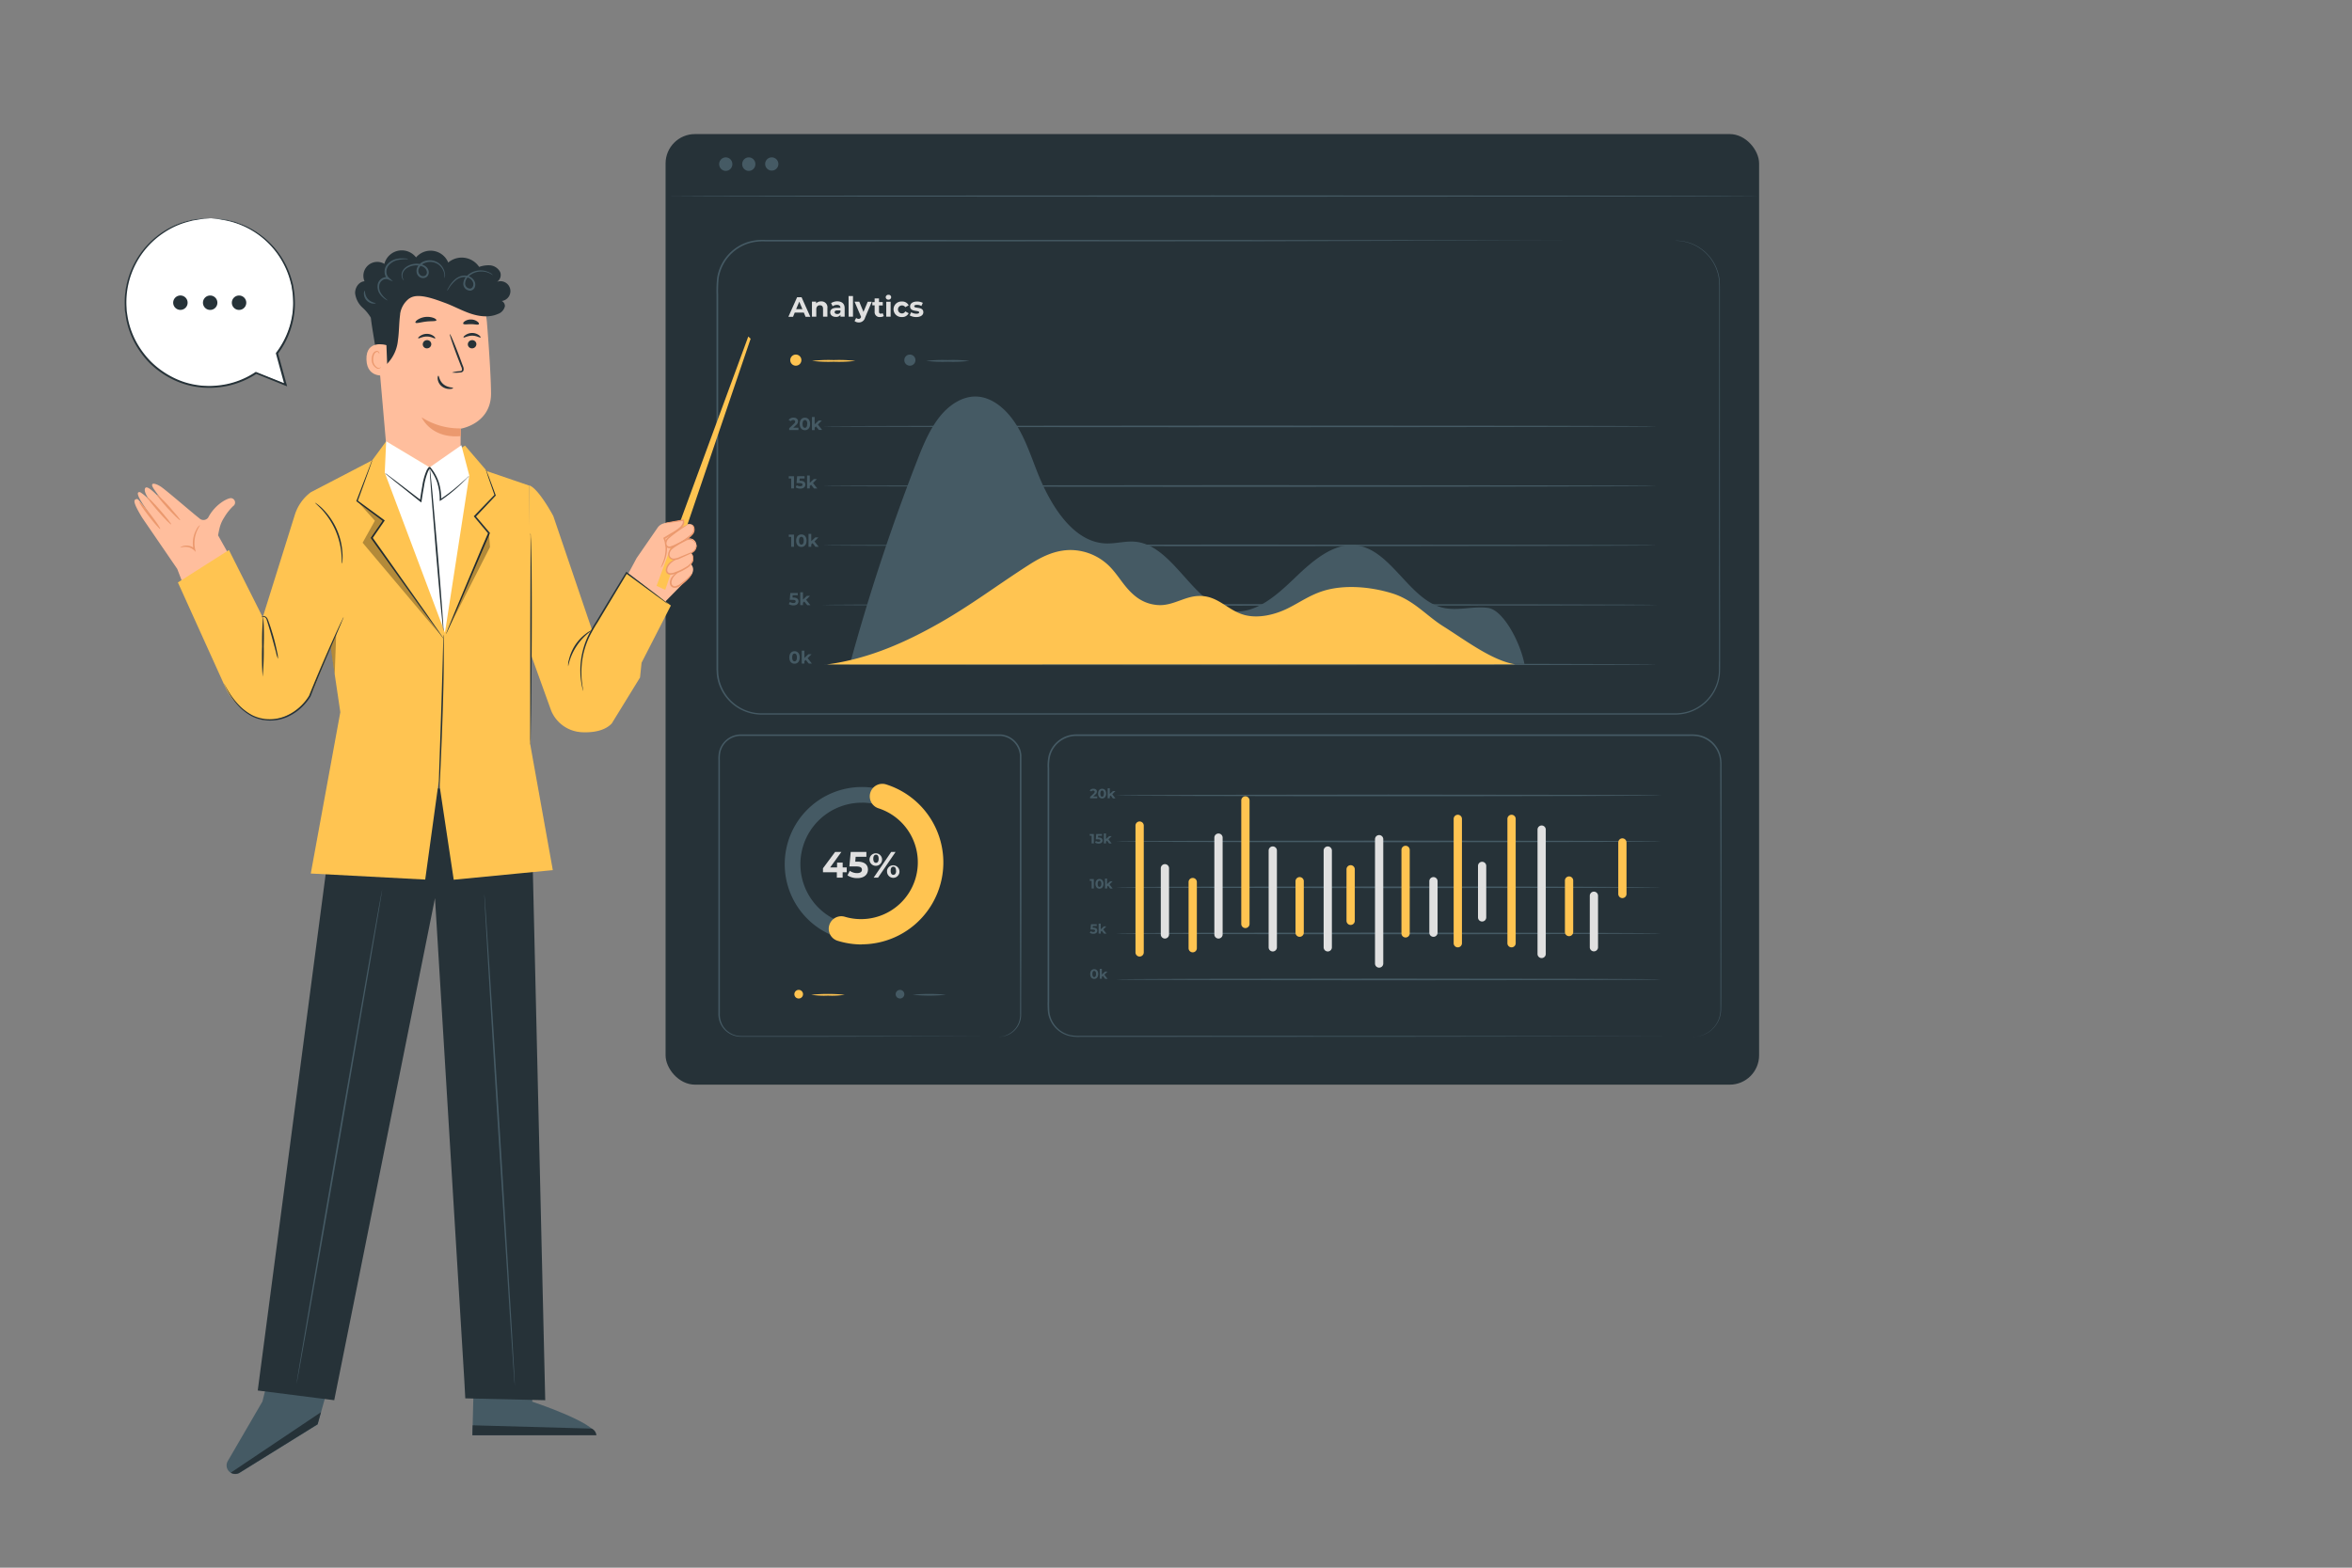 <svg xmlns="http://www.w3.org/2000/svg" viewBox="0 0 750 500"><rect x="0" y="0" width="750" height="500" fill="#808080" stroke="none"/><g id="freepik--chart-1--inject-41"><rect x="212.24" y="42.76" width="348.7" height="303.18" rx="9.37" style="fill:#263238"></rect><path d="M560.94,62.54c0,.11-78.06.21-174.34.21s-174.36-.1-174.36-.21,78.05-.21,174.36-.21S560.94,62.42,560.94,62.54Z" style="fill:#455a64"></path><ellipse cx="231.43" cy="52.35" rx="2.11" ry="2.16" style="fill:#455a64"></ellipse><ellipse cx="238.77" cy="52.35" rx="2.11" ry="2.16" style="fill:#455a64"></ellipse><path d="M248.21,52.35a2.11,2.11,0,1,1-2.11-2.16A2.13,2.13,0,0,1,248.21,52.35Z" style="fill:#455a64"></path><path d="M474.51,193.89c-4.8-.65-9.72,1.06-14.45-.07-10.53-2.53-16.24-17.88-26.87-19.78-7.52-1.34-14.42,4.62-20.29,10.27S400.24,196,392.69,194.9c-12.13-1.8-18.37-20.84-30.55-22.11-3.2-.33-6.4.67-9.6.53-10.27-.43-17.46-11.86-21.76-22.74-2.1-5.34-3.94-10.89-7-15.57s-7.58-8.47-12.62-8.54c-4.36-.07-8.49,2.68-11.47,6.39s-5,8.34-6.82,12.95A652.69,652.69,0,0,0,271,211.92l215.11-.16C484.73,204.71,479.31,194.53,474.51,193.89Z" style="fill:#455a64"></path><path d="M256.07,317.09a1.38,1.38,0,1,1-1.38-1.38A1.38,1.38,0,0,1,256.07,317.09Z" style="fill:#FFC451"></path><path d="M269.35,317.27a26.41,26.41,0,0,1-5.33.27,26.35,26.35,0,0,1-5.32-.27,54.66,54.66,0,0,1,10.65,0Z" style="fill:#FFC451"></path><path d="M288.37,317.09a1.38,1.38,0,1,1-1.38-1.38A1.38,1.38,0,0,1,288.37,317.09Z" style="fill:#455a64"></path><path d="M301.66,317.27a52.74,52.74,0,0,1-10.66,0,54.76,54.76,0,0,1,10.66,0Z" style="fill:#455a64"></path><circle cx="253.77" cy="114.86" r="1.78" style="fill:#FFC451"></circle><path d="M272.75,115.1a44.93,44.93,0,0,1-6.89.26,45,45,0,0,1-6.9-.26,46.6,46.6,0,0,1,6.9-.26A46.51,46.51,0,0,1,272.75,115.1Z" style="fill:#FFC451"></path><circle cx="290.14" cy="114.86" r="1.78" style="fill:#455a64"></circle><path d="M309.12,115.1a44.83,44.83,0,0,1-6.89.26,45,45,0,0,1-6.9-.26,46.6,46.6,0,0,1,6.9-.26A46.4,46.4,0,0,1,309.12,115.1Z" style="fill:#455a64"></path><path d="M256.32,99.7h-2.89l-.55,1.34H251.4l2.78-6.24h1.42l2.79,6.24h-1.51Zm-.45-1.1-1-2.38-1,2.38Z" style="fill:#e0e0e0"></path><path d="M263.84,98.29V101h-1.39V98.51c0-.78-.35-1.14-1-1.14s-1.15.41-1.15,1.3V101h-1.39v-4.8h1.33v.56a2.1,2.1,0,0,1,1.59-.63A1.88,1.88,0,0,1,263.84,98.29Z" style="fill:#e0e0e0"></path><path d="M269.34,98.3V101H268v-.6a1.57,1.57,0,0,1-1.46.67c-1.13,0-1.8-.63-1.8-1.45s.6-1.44,2.06-1.44H268c0-.6-.36-.94-1.11-.94a2.36,2.36,0,0,0-1.38.44l-.5-1a3.73,3.73,0,0,1,2.07-.58C268.49,96.17,269.34,96.85,269.34,98.3ZM268,99.52V99h-1c-.65,0-.85.24-.85.56s.29.58.78.58A1,1,0,0,0,268,99.52Z" style="fill:#e0e0e0"></path><path d="M270.59,94.42H272V101h-1.39Z" style="fill:#e0e0e0"></path><path d="M278,96.24l-2.16,5.09a2,2,0,0,1-2,1.51,2.11,2.11,0,0,1-1.34-.44l.51-1a1.21,1.21,0,0,0,.79.3c.38,0,.59-.17.78-.59l0-.05-2.08-4.83H274l1.34,3.25,1.36-3.25Z" style="fill:#e0e0e0"></path><path d="M281.83,100.8a2,2,0,0,1-1.14.31,1.58,1.58,0,0,1-1.79-1.72v-2h-.74V96.35h.74V95.18h1.39v1.17h1.2v1.07h-1.2v2a.56.56,0,0,0,.6.63.91.91,0,0,0,.56-.18Z" style="fill:#e0e0e0"></path><path d="M282.44,94.8a.8.8,0,0,1,.86-.78.78.78,0,0,1,.87.75.8.8,0,0,1-.87.8A.79.79,0,0,1,282.44,94.8Zm.17,1.44H284V101h-1.39Z" style="fill:#e0e0e0"></path><path d="M284.93,98.64a2.49,2.49,0,0,1,2.68-2.47,2.2,2.2,0,0,1,2.14,1.22l-1.07.58a1.28,1.28,0,1,0-1.08,2,1.2,1.2,0,0,0,1.08-.66l1.07.59a2.22,2.22,0,0,1-2.14,1.21A2.49,2.49,0,0,1,284.93,98.64Z" style="fill:#e0e0e0"></path><path d="M290.09,100.59l.46-1a3.26,3.26,0,0,0,1.67.47c.64,0,.88-.17.88-.44,0-.78-2.89,0-2.89-1.9,0-.91.82-1.55,2.21-1.55a3.92,3.92,0,0,1,1.85.42l-.46,1a2.77,2.77,0,0,0-1.39-.36c-.62,0-.89.2-.89.45,0,.82,2.9,0,2.9,1.91,0,.89-.83,1.53-2.26,1.53A4.08,4.08,0,0,1,290.09,100.59Z" style="fill:#e0e0e0"></path><path d="M254.6,136.42v.74h-2.94v-.58l1.5-1.42c.35-.33.41-.53.41-.72s-.21-.48-.63-.48a1,1,0,0,0-.8.39l-.66-.42a1.82,1.82,0,0,1,1.55-.73c.86,0,1.44.45,1.44,1.15a1.53,1.53,0,0,1-.65,1.23l-.89.84Z" style="fill:#455a64"></path><path d="M255,135.21c0-1.28.71-2,1.67-2s1.66.73,1.66,2-.7,2-1.66,2S255,136.5,255,135.21Zm2.43,0c0-.88-.31-1.25-.76-1.25s-.76.37-.76,1.25.31,1.25.76,1.25S257.39,136.1,257.39,135.21Z" style="fill:#455a64"></path><path d="M260.2,136l-.42.41v.76h-.87V133h.87v2.33l1.27-1.2h1l-1.24,1.27,1.35,1.72h-1.05Z" style="fill:#455a64"></path><path d="M253.19,151.89v3.89h-.9v-3.17h-.77v-.72Z" style="fill:#455a64"></path><path d="M256.81,154.56c0,.68-.51,1.28-1.62,1.28a2.73,2.73,0,0,1-1.48-.41l.36-.69a1.87,1.87,0,0,0,1.1.35c.45,0,.73-.19.73-.51s-.2-.5-.91-.5h-1l.2-2.19h2.37v.72H255l-.06.74h.31C256.35,153.35,256.81,153.87,256.81,154.56Z" style="fill:#455a64"></path><path d="M258.64,154.61l-.42.41v.76h-.86v-4.12h.86V154l1.27-1.2h1l-1.24,1.27,1.36,1.72h-1.05Z" style="fill:#455a64"></path><path d="M253.19,170.51v3.89h-.9v-3.17h-.77v-.72Z" style="fill:#455a64"></path><path d="M253.87,172.45c0-1.28.71-2,1.67-2s1.66.73,1.66,2-.7,2-1.66,2S253.87,173.74,253.87,172.45Zm2.43,0c0-.88-.31-1.25-.76-1.25s-.76.37-.76,1.25.31,1.25.76,1.25S256.3,173.34,256.3,172.45Z" style="fill:#455a64"></path><path d="M259.11,173.22l-.42.42v.76h-.87v-4.12h.87v2.33l1.27-1.2h1l-1.24,1.27,1.35,1.72h-1.05Z" style="fill:#455a64"></path><path d="M254.63,191.79c0,.69-.5,1.29-1.61,1.29a2.77,2.77,0,0,1-1.49-.41l.36-.69a1.87,1.87,0,0,0,1.1.35c.45,0,.73-.19.73-.51s-.2-.5-.9-.5h-1l.2-2.19h2.37v.72h-1.62l-.06.74H253C254.18,190.59,254.63,191.11,254.63,191.79Z" style="fill:#455a64"></path><path d="M256.46,191.84l-.41.42V193h-.87V188.9h.87v2.33l1.26-1.2h1l-1.25,1.26,1.36,1.73h-1Z" style="fill:#455a64"></path><path d="M251.69,209.69c0-1.28.72-2,1.67-2s1.67.73,1.67,2-.71,2-1.67,2S251.69,211,251.69,209.69Zm2.43,0c0-.88-.31-1.25-.76-1.25s-.75.37-.75,1.25.31,1.25.75,1.25S254.12,210.58,254.12,209.69Z" style="fill:#455a64"></path><path d="M256.93,210.46l-.42.42v.76h-.86v-4.12h.86v2.33l1.27-1.2h1l-1.24,1.26,1.35,1.73h-1Z" style="fill:#455a64"></path><path d="M528.26,136c0,.14-59.53.26-132.94.26s-132.95-.12-132.95-.26,59.51-.26,133-.26S528.26,135.81,528.26,136Z" style="fill:#455a64"></path><path d="M528.26,155c0,.14-59.53.26-132.94.26s-132.95-.12-132.95-.26,59.51-.26,133-.26S528.26,154.81,528.26,155Z" style="fill:#455a64"></path><path d="M528.26,173.94c0,.14-59.53.26-132.94.26s-132.95-.12-132.95-.26,59.51-.26,133-.26S528.26,173.8,528.26,173.94Z" style="fill:#455a64"></path><path d="M528.26,192.93c0,.15-59.53.26-132.94.26s-132.95-.11-132.95-.26,59.51-.26,133-.26S528.26,192.79,528.26,192.93Z" style="fill:#455a64"></path><path d="M528.26,211.92c0,.15-59.53.26-132.94.26s-132.95-.11-132.95-.26,59.51-.26,133-.26S528.26,211.78,528.26,211.92Z" style="fill:#455a64"></path><path d="M263.7,211.92c13.61-1.82,25.4-7.28,35.63-13.06s19-12.46,28.64-18.62c3.76-2.41,8.29-4.9,13.73-4.81a17.74,17.74,0,0,1,12.66,5.79c2.7,2.95,4.34,6.27,7.7,8.95A12.62,12.62,0,0,0,369.9,193c4.62,0,8.19-3,12.8-2.93,6,.06,8.84,4.75,14.37,6.13,4.5,1.11,9.65-.25,13.45-2.11s7-4.21,11.3-5.58c6.81-2.16,15.26-1.38,22.1.73s10.9,7.12,16.25,10.48c7.08,4.44,15.64,11,23.05,12.17Z" style="fill:#FFC451"></path><path d="M274.84,300.23a24.61,24.61,0,1,1,24.61-24.61A24.64,24.64,0,0,1,274.84,300.23Zm0-44.22a19.61,19.61,0,1,0,19.61,19.61A19.64,19.64,0,0,0,274.84,256Z" style="fill:#455a64"></path><path d="M274.82,301.23a26,26,0,0,1-7.74-1.18,4,4,0,0,1,2.38-7.64,18.11,18.11,0,0,0,10.76-34.58,4,4,0,1,1,2.37-7.64,26.11,26.11,0,0,1-7.77,51Z" style="fill:#FFC451"></path><path d="M270,278.2H268.7v1.73h-1.85V278.2h-4.42v-1.27l3.87-5.21h2l-3.58,4.94h2.2v-1.54h1.79v1.54H270Z" style="fill:#e0e0e0"></path><path d="M276.77,277.35c0,1.45-1.06,2.72-3.41,2.72a5.66,5.66,0,0,1-3.12-.88l.75-1.45a4,4,0,0,0,2.33.73c.95,0,1.53-.39,1.53-1.06s-.42-1.07-1.91-1.07h-2.09l.42-4.62h5v1.53h-3.42l-.13,1.56h.67C275.81,274.81,276.77,275.9,276.77,277.35Z" style="fill:#e0e0e0"></path><path d="M277.29,273.89a2,2,0,1,1,2,2.26A2,2,0,0,1,277.29,273.89Zm2.89,0c0-.88-.34-1.3-.85-1.3s-.86.43-.86,1.3.35,1.3.86,1.3S280.18,274.77,280.18,273.89Zm4-2.17h1.4l-5.6,8.21h-1.4Zm-1.34,6a2,2,0,1,1,2,2.26A2,2,0,0,1,282.87,277.76Zm2.88,0c0-.87-.34-1.3-.86-1.3s-.85.42-.85,1.3.35,1.3.85,1.3S285.75,278.63,285.75,277.76Z" style="fill:#e0e0e0"></path><path d="M349.88,254.05v.56h-2.27v-.45l1.16-1.09c.26-.26.31-.41.31-.56s-.16-.37-.48-.37a.74.74,0,0,0-.62.3l-.51-.32a1.41,1.41,0,0,1,1.2-.56c.66,0,1.11.34,1.11.89a1.19,1.19,0,0,1-.5.94l-.69.66Z" style="fill:#455a64"></path><path d="M350.16,253.11c0-1,.55-1.55,1.29-1.55s1.28.56,1.28,1.55-.54,1.55-1.28,1.55S350.16,254.1,350.16,253.11Zm1.87,0c0-.68-.24-1-.58-1s-.59.28-.59,1,.24,1,.59,1S352,253.79,352,253.11Z" style="fill:#455a64"></path><path d="M354.2,253.71l-.32.31v.59h-.67v-3.18h.67v1.8l1-.92h.8l-1,1,1,1.33h-.81Z" style="fill:#455a64"></path><path d="M348.79,266v3h-.69v-2.45h-.6V266Z" style="fill:#455a64"></path><path d="M351.59,268.06c0,.53-.39,1-1.25,1a2.15,2.15,0,0,1-1.15-.32l.28-.53a1.46,1.46,0,0,0,.85.27c.35,0,.56-.15.56-.39s-.15-.39-.7-.39h-.76l.15-1.69h1.83v.55h-1.25l0,.57h.25C351.23,267.12,351.59,267.52,351.59,268.06Z" style="fill:#455a64"></path><path d="M353,268.09l-.32.32V269H352v-3.18h.67v1.8l1-.93h.8l-1,1,1,1.33h-.81Z" style="fill:#455a64"></path><path d="M348.79,280.38v3h-.69v-2.44h-.6v-.56Z" style="fill:#455a64"></path><path d="M349.32,281.88c0-1,.55-1.55,1.28-1.55s1.29.56,1.29,1.55-.54,1.56-1.29,1.56S349.32,282.87,349.32,281.88Zm1.87,0c0-.68-.24-1-.59-1s-.58.28-.58,1,.24,1,.58,1S351.19,282.56,351.19,281.88Z" style="fill:#455a64"></path><path d="M353.36,282.48l-.32.32v.58h-.67V280.2H353V282l1-.92h.8l-1,1,1,1.32h-.81Z" style="fill:#455a64"></path><path d="M349.9,296.83c0,.53-.39,1-1.24,1a2.13,2.13,0,0,1-1.15-.32l.28-.53a1.44,1.44,0,0,0,.85.27c.35,0,.56-.15.56-.39s-.15-.39-.7-.39h-.77l.16-1.69h1.83v.55h-1.25l-.05.57h.25C349.55,295.89,349.9,296.29,349.9,296.83Z" style="fill:#455a64"></path><path d="M351.32,296.86l-.32.32v.59h-.67v-3.18H351v1.8l1-.93h.79l-1,1,1.05,1.33h-.81Z" style="fill:#455a64"></path><path d="M347.64,310.65c0-1,.54-1.55,1.28-1.55s1.29.56,1.29,1.55-.55,1.56-1.29,1.56S347.64,311.65,347.64,310.65Zm1.87,0c0-.68-.24-1-.59-1s-.58.28-.58,1,.24,1,.58,1S349.51,311.34,349.51,310.65Z" style="fill:#455a64"></path><path d="M351.68,311.25l-.32.32v.59h-.67V309h.67v1.8l1-.92h.79l-1,1,1.05,1.33h-.81Z" style="fill:#455a64"></path><path d="M529.7,253.69c0,.14-38.92.26-86.91.26s-86.91-.12-86.91-.26,38.91-.26,86.91-.26S529.7,253.54,529.7,253.69Z" style="fill:#455a64"></path><path d="M529.7,268.36c0,.14-38.92.26-86.91.26s-86.91-.12-86.91-.26,38.91-.26,86.91-.26S529.7,268.21,529.7,268.36Z" style="fill:#455a64"></path><path d="M529.7,283c0,.15-38.92.26-86.91.26s-86.91-.11-86.91-.26,38.91-.26,86.91-.26S529.7,282.89,529.7,283Z" style="fill:#455a64"></path><path d="M529.7,297.7c0,.15-38.92.27-86.91.27s-86.91-.12-86.91-.27,38.91-.26,86.91-.26S529.7,297.56,529.7,297.7Z" style="fill:#455a64"></path><path d="M529.7,312.38c0,.14-38.92.26-86.91.26s-86.91-.12-86.91-.26,38.91-.26,86.91-.26S529.7,312.23,529.7,312.38Z" style="fill:#455a64"></path><path d="M363.4,305.08h0a1.32,1.32,0,0,1-1.32-1.32V263.29A1.32,1.32,0,0,1,363.4,262h0a1.32,1.32,0,0,1,1.32,1.32v40.47A1.32,1.32,0,0,1,363.4,305.08Z" style="fill:#FFC451"></path><path d="M371.47,299.34h0a1.32,1.32,0,0,1-1.32-1.32V276.93a1.32,1.32,0,0,1,1.32-1.32h0a1.32,1.32,0,0,1,1.31,1.32V298A1.32,1.32,0,0,1,371.47,299.34Z" style="fill:#e0e0e0"></path><path d="M388.55,299.34h0a1.32,1.32,0,0,1-1.32-1.32V267.15a1.32,1.32,0,0,1,1.32-1.31h0a1.32,1.32,0,0,1,1.32,1.31V298A1.32,1.32,0,0,1,388.55,299.34Z" style="fill:#e0e0e0"></path><path d="M405.86,303.46h0a1.32,1.32,0,0,1-1.32-1.32V271.28a1.32,1.32,0,0,1,1.32-1.32h0a1.32,1.32,0,0,1,1.32,1.32v30.86A1.32,1.32,0,0,1,405.86,303.46Z" style="fill:#e0e0e0"></path><path d="M423.39,303.46h0a1.32,1.32,0,0,1-1.31-1.32V271.28a1.32,1.32,0,0,1,1.31-1.32h0a1.32,1.32,0,0,1,1.32,1.32v30.86A1.32,1.32,0,0,1,423.39,303.46Z" style="fill:#e0e0e0"></path><path d="M439.78,308.63h0a1.32,1.32,0,0,1-1.32-1.32V267.66a1.32,1.32,0,0,1,1.32-1.32h0a1.32,1.32,0,0,1,1.31,1.32v39.65A1.32,1.32,0,0,1,439.78,308.63Z" style="fill:#e0e0e0"></path><path d="M482,302.15h0a1.32,1.32,0,0,1-1.32-1.32V261.18a1.32,1.32,0,0,1,1.32-1.32h0a1.32,1.32,0,0,1,1.32,1.32v39.65A1.32,1.32,0,0,1,482,302.15Z" style="fill:#FFC451"></path><path d="M491.6,305.57h0a1.32,1.32,0,0,1-1.32-1.32V264.6a1.32,1.32,0,0,1,1.32-1.32h0a1.32,1.32,0,0,1,1.31,1.32v39.65A1.32,1.32,0,0,1,491.6,305.57Z" style="fill:#e0e0e0"></path><path d="M464.86,302.15h0a1.32,1.32,0,0,1-1.32-1.32V261.18a1.32,1.32,0,0,1,1.32-1.32h0a1.32,1.32,0,0,1,1.32,1.32v39.65A1.32,1.32,0,0,1,464.86,302.15Z" style="fill:#FFC451"></path><path d="M397.13,296h0a1.32,1.32,0,0,1-1.32-1.31V255.3a1.32,1.32,0,0,1,1.32-1.32h0a1.32,1.32,0,0,1,1.32,1.32v39.41A1.32,1.32,0,0,1,397.13,296Z" style="fill:#FFC451"></path><path d="M380.33,303.74h0a1.32,1.32,0,0,1-1.32-1.32V281.33a1.32,1.32,0,0,1,1.32-1.32h0a1.32,1.32,0,0,1,1.32,1.32v21.09A1.32,1.32,0,0,1,380.33,303.74Z" style="fill:#FFC451"></path><path d="M414.43,298.79h0a1.32,1.32,0,0,1-1.32-1.31V281.06a1.32,1.32,0,0,1,1.32-1.32h0a1.32,1.32,0,0,1,1.32,1.32v16.42A1.32,1.32,0,0,1,414.43,298.79Z" style="fill:#FFC451"></path><path d="M472.61,293.91h0a1.32,1.32,0,0,1-1.31-1.32V276.18a1.32,1.32,0,0,1,1.31-1.32h0a1.32,1.32,0,0,1,1.32,1.32v16.41A1.32,1.32,0,0,1,472.61,293.91Z" style="fill:#e0e0e0"></path><path d="M500.34,298.58h0a1.32,1.32,0,0,1-1.32-1.32V280.85a1.32,1.32,0,0,1,1.32-1.32h0a1.32,1.32,0,0,1,1.32,1.32v16.41A1.32,1.32,0,0,1,500.34,298.58Z" style="fill:#FFC451"></path><path d="M508.26,303.43h0a1.31,1.31,0,0,1-1.31-1.31V285.7a1.32,1.32,0,0,1,1.31-1.32h0a1.32,1.32,0,0,1,1.32,1.32v16.42A1.32,1.32,0,0,1,508.26,303.43Z" style="fill:#e0e0e0"></path><path d="M517.34,286.44h0a1.32,1.32,0,0,1-1.31-1.32V268.7a1.32,1.32,0,0,1,1.31-1.32h0a1.33,1.33,0,0,1,1.32,1.32v16.42A1.32,1.32,0,0,1,517.34,286.44Z" style="fill:#FFC451"></path><path d="M457.1,298.79h0a1.32,1.32,0,0,1-1.32-1.32V281.05a1.32,1.32,0,0,1,1.32-1.31h0a1.31,1.31,0,0,1,1.31,1.31v16.42A1.32,1.32,0,0,1,457.1,298.79Z" style="fill:#e0e0e0"></path><path d="M430.69,295h0a1.32,1.32,0,0,1-1.32-1.31V277.26a1.32,1.32,0,0,1,1.32-1.32h0a1.32,1.32,0,0,1,1.32,1.32v16.42A1.32,1.32,0,0,1,430.69,295Z" style="fill:#FFC451"></path><path d="M448.21,299h0a1.32,1.32,0,0,1-1.32-1.31V271.06a1.32,1.32,0,0,1,1.32-1.31h0a1.32,1.32,0,0,1,1.32,1.31v26.65A1.32,1.32,0,0,1,448.21,299Z" style="fill:#FFC451"></path><path d="M539.86,330.68l.4,0a7.46,7.46,0,0,0,1.16-.14,8.89,8.89,0,0,0,4.09-1.92,9,9,0,0,0,2.11-2.59,8.77,8.77,0,0,0,1-3.87c0-3,0-6.36,0-10.19,0-15.34,0-37.52-.08-64.93v-2.59a12.92,12.92,0,0,0-.15-2.57,8.67,8.67,0,0,0-2.36-4.56,8.79,8.79,0,0,0-4.62-2.45,14.38,14.38,0,0,0-2.72-.14H512.6l-51.46,0-117.93,0a8.7,8.7,0,0,0-6.65,3.12,8.48,8.48,0,0,0-1.7,3.34,14,14,0,0,0-.29,3.79v45.47q0,14.81,0,29a29,29,0,0,0,.1,3.51,8.52,8.52,0,0,0,1.14,3.21,8.67,8.67,0,0,0,5.33,3.94,13.63,13.63,0,0,0,3.39.26h10.29l96.32.06,64.93.08,17.65.05,4.59,0,1.56,0-1.56,0-4.59,0-17.65,0-64.93.09-96.32.05H344.52a13.45,13.45,0,0,1-3.5-.27,9.1,9.1,0,0,1-6.85-7.55,28.67,28.67,0,0,1-.11-3.58v-29q0-14.79,0-30.08V245a14.86,14.86,0,0,1,.3-3.92,9.14,9.14,0,0,1,8.86-6.85l117.93,0,51.46,0,23.33,0h2.79a13.8,13.8,0,0,1,2.79.16,9,9,0,0,1,7.28,7.32,13.86,13.86,0,0,1,.15,2.64V247c0,27.41-.07,49.59-.08,64.93,0,3.83,0,7.24-.05,10.19a8.8,8.8,0,0,1-3.24,6.54,8.68,8.68,0,0,1-4.15,1.89,5.81,5.81,0,0,1-1.16.11Z" style="fill:#455a64"></path><path d="M318.41,330.68s.33,0,1-.1a6.73,6.73,0,0,0,2.61-1,6.82,6.82,0,0,0,2.84-3.44,7.46,7.46,0,0,0,.44-2.85c0-1.05,0-2.16,0-3.34,0-9.45-.05-23.09-.08-39.95,0-8.43,0-17.67,0-27.59,0-2.47,0-5,0-7.56,0-1.27,0-2.58,0-3.86a6.62,6.62,0,0,0-1.27-3.53,6.61,6.61,0,0,0-4.91-2.74c-.64,0-1.33,0-2,0h-8.25l-72.55,0a6.65,6.65,0,0,0-6.57,5.42,11.83,11.83,0,0,0-.12,2.32v7.09q0,9.41,0,18.51c0,12.14,0,23.84,0,35,0,5.57,0,11,0,16.29,0,1.32,0,2.63,0,3.93a7.16,7.16,0,0,0,.82,3.63,6.77,6.77,0,0,0,6,3.52l27.59,0,39.94.08,10.86.05,2.83,0,1,0-1,0-2.83,0-10.86,0-39.94.09-27.59,0a7.23,7.23,0,0,1-6.42-3.74,7.53,7.53,0,0,1-.87-3.84v-3.93c0-5.28,0-10.72,0-16.29,0-11.16,0-22.86,0-35V242.5a12.45,12.45,0,0,1,.13-2.42,7.17,7.17,0,0,1,7.08-5.84l72.55,0h8.25c.69,0,1.34,0,2.05,0a7.32,7.32,0,0,1,2,.46,7.16,7.16,0,0,1,4.57,6.26c0,1.32,0,2.6,0,3.88v7.56c0,9.92,0,19.16,0,27.59,0,16.86-.07,30.5-.09,39.95,0,1.18,0,2.29,0,3.34a7.49,7.49,0,0,1-.47,2.9,7,7,0,0,1-2.93,3.48,6.52,6.52,0,0,1-2.67.92A5,5,0,0,1,318.41,330.68Z" style="fill:#455a64"></path><path d="M534.26,76.75l.59,0a11,11,0,0,1,1.77.17,13.82,13.82,0,0,1,6.31,2.75,14.21,14.21,0,0,1,5.41,9.63c.09,1.13.09,2.29.09,3.49v3.73c0,2.57,0,5.31,0,8.21,0,23.2,0,56.77.08,98.25v7.87c0,1.33,0,2.66-.06,4a14.07,14.07,0,0,1-.93,4,14.32,14.32,0,0,1-5.08,6.47,15,15,0,0,1-3.77,1.9,15.34,15.34,0,0,1-4.21.7l-35.3,0-77.87,0-178.44,0a14.4,14.4,0,0,1-13.67-9.92c-.16-.48-.26-1-.39-1.45s-.15-1-.23-1.48l-.08-1.49V143.39q0-22.39,0-43.94V94.08a40.28,40.28,0,0,1,.18-5.37,14.38,14.38,0,0,1,10-11.58,16.34,16.34,0,0,1,5.23-.62h10.35L400,76.57l98.25.08,26.71,0,6.95,0c1.56,0,2.37,0,2.37,0l-2.37,0-6.95,0-26.71,0L400,76.94,254.24,77H243.89a15.6,15.6,0,0,0-5.09.61,13.86,13.86,0,0,0-9.63,11.18,40.43,40.43,0,0,0-.16,5.3v49.31q0,22.38,0,45.53v24.75l.07,1.44c.08.47.14.95.23,1.42s.23.94.38,1.4a13.88,13.88,0,0,0,13.17,9.56l178.44,0,77.87,0h35.29a14.41,14.41,0,0,0,4.09-.67,13.93,13.93,0,0,0,8.62-8.13,13.31,13.31,0,0,0,.91-3.87c.1-1.31,0-2.66.07-4V203c0-41.48.06-75,.08-98.25q0-4.35,0-8.21c0-1.29,0-2.53,0-3.73s0-2.36-.08-3.47A14.05,14.05,0,0,0,536.61,77a10.24,10.24,0,0,0-1.76-.19Z" style="fill:#455a64"></path></g><g id="freepik--Character--inject-41"><path d="M90.2,421.16,83.68,447,72.63,466a2.74,2.74,0,0,0,1.15,3.83h0a2.72,2.72,0,0,0,2.5,0l25-15.52,7.24-25.84Z" style="fill:#455a64"></path><path d="M76.28,469.77l25-15.52,1.07-3.84L73.58,469.7A2.8,2.8,0,0,0,76.28,469.77Z" style="fill:#263238"></path><path d="M171.05,426.84l-1.34,20.21s20.11,6.68,20.23,10.44l-39.3.28.79-31.57Z" style="fill:#455a64"></path><path d="M150.64,457.77l.08-3.18,38,1.05a2.7,2.7,0,0,1,1.46,2.13Z" style="fill:#263238"></path><polygon points="169.33 253 107.66 249.82 82.19 443.49 106.58 446.58 138.71 286.44 148.07 440.41 148.37 445.99 173.86 446.58 169.33 253" style="fill:#263238"></polygon><path d="M164.16,442c-.14,0-2.43-35.12-5.12-78.45s-4.74-78.48-4.6-78.49,2.44,35.11,5.12,78.46S164.31,442,164.16,442Z" style="fill:#455a64"></path><path d="M121.88,283.66c.14,0-5.87,35.38-13.42,79S94.67,441.53,94.53,441.5s5.86-35.37,13.42-79S121.73,283.63,121.88,283.66Z" style="fill:#455a64"></path><path d="M56.52,181.45l-11.2-16.36c-2.23-3.7-2.89-5.38-2.17-5.76,1-.49.56-.35,5.58,5.8,0,0-7.08-8.84-4-8.13a12.45,12.45,0,0,1,3.13,2.8c-1.71-2.38-2-3.76-1.44-4.25,1-.85,5.38,4.18,7.4,6.57-1.64-2-4.75-5.85-5.2-6.93-.62-1.48,1.23-.91,2.63,0,1.56,1,9.83,8.18,12.32,10.12a1.86,1.86,0,0,0,2.82-.24c2.11-4.08,5.93-6.13,7.22-6.2a1.4,1.4,0,0,1,.7,2.58,17,17,0,0,0-2.86,3.66A10.68,10.68,0,0,0,70,168.51c-.19.81-.34,1.55-.46,2.23l4.54,8.1-14.91,9.5Z" style="fill:#ffbe9d"></path><path d="M51.1,168.72c-.16.13-1.78-1.69-3.62-4.06s-3.22-4.4-3-4.51,1.78,1.7,3.62,4.06S51.25,168.59,51.1,168.72Z" style="fill:#eb996e"></path><path d="M54.59,167.27c-.15.13-2-1.71-4.1-4.12s-3.71-4.46-3.56-4.59,2,1.71,4.1,4.12S54.74,167.14,54.59,167.27Z" style="fill:#eb996e"></path><path d="M57.45,165.92c-.15.13-1.92-1.58-4-3.83s-3.55-4.18-3.41-4.31S52,159.36,54,161.61,57.59,165.79,57.45,165.92Z" style="fill:#eb996e"></path><path d="M57.46,174.65s.38-.41,1.28-.59a4,4,0,0,1,3.42,1l-.42.24a9.25,9.25,0,0,1-.24-1.73A8.87,8.87,0,0,1,62.56,169a4,4,0,0,1,1.2-1.54c.07.05-.39.63-.87,1.7a9.84,9.84,0,0,0-.87,4.41,9.29,9.29,0,0,0,.21,1.64l.18.81-.6-.58a3.9,3.9,0,0,0-3-1C58,174.45,57.49,174.72,57.46,174.65Z" style="fill:#eb996e"></path><path d="M120,105.76l4,45.92L134.73,158l12-5.81c.15-2.69.16-15.46.16-15.46s9.57-1.49,9.69-11.05c0-4.65-.61-14.25-1.31-22.9A17.7,17.7,0,0,0,136.6,86.57h0A17.71,17.71,0,0,0,120,105.76Z" style="fill:#ffbe9d"></path><path d="M146.92,136.63a22.31,22.31,0,0,1-12.48-3.54s2.95,6.88,12.5,6Z" style="fill:#eb996e"></path><path d="M151.91,109.72a1.38,1.38,0,0,1-1.32,1.38,1.31,1.31,0,0,1-1.41-1.23,1.37,1.37,0,0,1,1.32-1.38A1.31,1.31,0,0,1,151.91,109.72Z" style="fill:#263238"></path><path d="M153.24,107.64c-.17.18-1.21-.59-2.68-.58s-2.55.74-2.71.56.1-.41.57-.75a3.77,3.77,0,0,1,2.16-.67,3.66,3.66,0,0,1,2.13.69C153.17,107.24,153.32,107.56,153.24,107.64Z" style="fill:#263238"></path><path d="M137.53,109.72a1.36,1.36,0,0,1-1.32,1.38,1.3,1.3,0,0,1-1.4-1.23,1.35,1.35,0,0,1,1.31-1.38A1.31,1.31,0,0,1,137.53,109.72Z" style="fill:#263238"></path><path d="M138.78,107.92c-.16.17-1.2-.59-2.67-.59s-2.55.74-2.71.56.1-.4.57-.74a3.77,3.77,0,0,1,2.16-.67,3.52,3.52,0,0,1,2.13.69C138.71,107.51,138.87,107.84,138.78,107.92Z" style="fill:#263238"></path><path d="M144.12,118.82a9.43,9.43,0,0,1,2.39-.43c.37,0,.73-.12.79-.37a1.94,1.94,0,0,0-.25-1.12c-.35-.9-.72-1.86-1.11-2.85-1.54-4.07-2.66-7.42-2.49-7.48s1.55,3.19,3.09,7.26c.37,1,.72,2,1.06,2.87a2.21,2.21,0,0,1,.2,1.48,1,1,0,0,1-.62.55,2.6,2.6,0,0,1-.64.08A10.06,10.06,0,0,1,144.12,118.82Z" style="fill:#263238"></path><path d="M139.79,119.83c.24,0,.25,1.59,1.61,2.72s3.07,1,3.08,1.18-.38.31-1.1.33a4,4,0,0,1-2.57-.9,3.43,3.43,0,0,1-1.24-2.27C139.51,120.22,139.68,119.83,139.79,119.83Z" style="fill:#263238"></path><path d="M139.16,102.15c-.14.4-1.61.21-3.33.42s-3.12.68-3.35.32c-.1-.17.14-.55.7-.93a5.82,5.82,0,0,1,5.09-.56C138.91,101.65,139.23,102,139.16,102.15Z" style="fill:#263238"></path><path d="M152.69,103.39c-.25.33-1.27,0-2.48,0s-2.25.22-2.49-.13c-.1-.17.06-.5.51-.82a3.42,3.42,0,0,1,2-.54,3.36,3.36,0,0,1,2,.67C152.67,102.88,152.81,103.22,152.69,103.39Z" style="fill:#263238"></path><path d="M113.24,93.52c-.06-1.79,1.21-3.7,3-3.81a4.42,4.42,0,0,1,6.33-5.55,5.73,5.73,0,0,1,10.1-2.06,6.08,6.08,0,0,1,10.26,1.63,6.68,6.68,0,0,1,9.86,1.4,8.93,8.93,0,0,1,3.27-.52,4,4,0,0,1,3.44,2.18,2.6,2.6,0,0,1-1,3.09A3.17,3.17,0,1,1,160,96a1.79,1.79,0,0,1,1,1.67,3.39,3.39,0,0,1-2.24,2.47c-2.73,1.2-5.91.82-8.73-.13s-5.44-2.43-8.24-3.45-7.49-2.85-10.29-1.86a5.07,5.07,0,0,0-1.13.59,7.56,7.56,0,0,0-2.78,4.85l0,.19c-.37,2.73-.3,5.51-.7,8.23a12.4,12.4,0,0,1-3.36,7.38c-.83.77-2.3,1.3-3,.4a2.35,2.35,0,0,1-.34-1.25c-.37-4.76-1.4-9.12-1.94-13.77a13.85,13.85,0,0,0-2.6-3.16A7.4,7.4,0,0,1,113.24,93.52Z" style="fill:#263238"></path><path d="M141.76,88.71a2.45,2.45,0,0,0,.13-1.28,4.93,4.93,0,0,0-1.53-3.14,5,5,0,0,0-5-1A3.87,3.87,0,0,0,133,85.42a2.72,2.72,0,0,0-.07,1.76,2.09,2.09,0,0,0,1.24,1.37,1.94,1.94,0,0,0,1.86-.21,1.85,1.85,0,0,0,.68-1.68,2.35,2.35,0,0,0-.78-1.53,3.7,3.7,0,0,0-1.39-.77,5.86,5.86,0,0,0-5.1.83,3.57,3.57,0,0,0-1.24,1.63,2.76,2.76,0,0,0-.08,1.54c.22.85.7,1.11.7,1.08a3.24,3.24,0,0,1-.47-1.12,2.67,2.67,0,0,1,.17-1.38,3.27,3.27,0,0,1,1.18-1.4,5.48,5.48,0,0,1,4.67-.65,2.3,2.3,0,0,1,1.75,1.82,1.28,1.28,0,0,1-.45,1.15,1.4,1.4,0,0,1-1.28.13,1.81,1.81,0,0,1-.83-2.36,3.31,3.31,0,0,1,2-1.8,4.61,4.61,0,0,1,4.55.78,4.86,4.86,0,0,1,1.58,2.85C141.78,88.25,141.7,88.7,141.76,88.71Z" style="fill:#455a64"></path><path d="M130.13,82.6a2.16,2.16,0,0,0-.86-.16,9.59,9.59,0,0,0-2.41.06,5.66,5.66,0,0,0-3.22,1.64,3.59,3.59,0,0,0-.5,4.33,2.74,2.74,0,0,0,.52.6l.31-.52a2.52,2.52,0,0,0-2.28.3,2.84,2.84,0,0,0-1.22,1.73,4.1,4.1,0,0,0,.74,3.31,6.73,6.73,0,0,0,1.64,1.54c.44.29.7.4.72.37s-.2-.22-.58-.55a7.38,7.38,0,0,1-1.43-1.6,3.73,3.73,0,0,1-.56-2.93,2.33,2.33,0,0,1,1-1.37,1.93,1.93,0,0,1,1.74-.23l1.57.63-1.26-1.15a2.63,2.63,0,0,1-.41-.46,2.91,2.91,0,0,1-.39-1.93,3.23,3.23,0,0,1,.81-1.69,5.38,5.38,0,0,1,2.88-1.6C128.86,82.55,130.13,82.73,130.13,82.6Z" style="fill:#455a64"></path><path d="M116.28,92.73c-.07,0-.24.32-.24.91a3.24,3.24,0,0,0,2.86,3.18c.59.06.94-.07.93-.14s-1.45-.14-2.51-1.32S116.45,92.73,116.28,92.73Z" style="fill:#455a64"></path><path d="M157.15,87.74a2.45,2.45,0,0,0-.9-.73,6.24,6.24,0,0,0-7.38,1,3.63,3.63,0,0,0-1.13,2.64A2.21,2.21,0,0,0,150,92.7a1.7,1.7,0,0,0,1.37-1,2.52,2.52,0,0,0,.1-1.6,3.1,3.1,0,0,0-2.07-2,3.92,3.92,0,0,0-2.58,0,5.74,5.74,0,0,0-1.9,1.15A9.4,9.4,0,0,0,143,91.77a3.6,3.6,0,0,0-.46,1,4.84,4.84,0,0,0,.66-.92,10.72,10.72,0,0,1,2-2.32,4.19,4.19,0,0,1,4-1,2.54,2.54,0,0,1,1.67,1.63c.23.78-.13,1.82-.95,1.88a1.63,1.63,0,0,1-1.6-1.51,3.09,3.09,0,0,1,.95-2.21,5.82,5.82,0,0,1,3.93-1.72,6.37,6.37,0,0,1,2.93.57C156.79,87.52,157.11,87.78,157.15,87.74Z" style="fill:#455a64"></path><path d="M123.22,110.09c-.16-.07-6.57-1.94-6.37,4.6s6.74,5,6.74,4.79S123.22,110.09,123.22,110.09Z" style="fill:#ffbe9d"></path><path d="M121.51,117.07s-.11.08-.3.18a1.13,1.13,0,0,1-.85,0A2.82,2.82,0,0,1,119,114.8a3.8,3.8,0,0,1,.26-1.64,1.34,1.34,0,0,1,.83-.9.59.59,0,0,1,.69.29c.09.18,0,.31.09.32s.13-.11.07-.38a.7.7,0,0,0-.27-.4.88.88,0,0,0-.63-.15,1.58,1.58,0,0,0-1.16,1,3.93,3.93,0,0,0-.34,1.84,3,3,0,0,0,1.75,2.77,1.17,1.17,0,0,0,1-.21C121.51,117.23,121.54,117.08,121.51,117.07Z" style="fill:#eb996e"></path><path d="M103.78,193.9c0,1.58,4.74,33.24,4.74,33.24L99.1,278.6l36.49,1.93L139.93,249l4.75,31.58,31.6-3.06-7.18-40,.06-45.82-.4-36.82-13.48-4.61-7-8.15-11.27,7-13.9-8.32-4.4,6L99.1,157C97.31,160.24,103.78,193.9,103.78,193.9Z" style="fill:#FFC451"></path><path d="M123.14,140.74l-.45,10,19.19,51.06,7.76-50.16L147.12,142h0L137,149.06Z" style="fill:#fff"></path><path d="M141.44,203.7a4.48,4.48,0,0,1-.46-.55l-1.24-1.65-4.45-6.11L120.75,175.1c-.82-1.14-1.62-2.27-2.41-3.38l-.11-.16.11-.16,3.81-5.5.06.36-8.46-6.32-.14-.1.06-.15,3.64-9.46,1-2.6a5.34,5.34,0,0,1,.4-.89,4.16,4.16,0,0,1-.28.94c-.23.66-.53,1.54-.92,2.63-.84,2.34-2,5.59-3.45,9.53l-.08-.25,8.52,6.25.2.15-.14.21c-1.22,1.77-2.49,3.61-3.79,5.52v-.32l2.41,3.38c5.61,7.93,10.68,15.12,14.41,20.38l4.31,6.22,1.15,1.7A3.24,3.24,0,0,1,141.44,203.7Z" style="fill:#263238"></path><path d="M139.78,256.93a2,2,0,0,1,0-.55c0-.43,0-1,0-1.59,0-1.46.09-3.44.16-5.84.17-5,.4-11.78.65-19.26s.44-14.25.59-19.25c.06-2.41.12-4.38.15-5.84,0-.64.05-1.16.07-1.59a2.39,2.39,0,0,1,.05-.55,2,2,0,0,1,.06.55c0,.43,0,1,0,1.59,0,1.38,0,3.38,0,5.84,0,4.94-.17,11.75-.43,19.27s-.55,14.33-.81,19.26c-.13,2.4-.25,4.37-.33,5.83-.05.63-.1,1.16-.13,1.58A1.9,1.9,0,0,1,139.78,256.93Z" style="fill:#263238"></path><path d="M142.24,202.21a2.4,2.4,0,0,1,.19-.58c.16-.43.37-1,.63-1.63.6-1.48,1.42-3.49,2.43-5.95,2.12-5.07,5-11.94,8.2-19.54l2-4.62,0,.28c-1.57-1.86-3.06-3.65-4.47-5.33l-.15-.18.16-.16c2.42-2.52,4.61-4.78,6.47-6.7l0,.2c-.86-2.49-1.56-4.52-2.08-6-.21-.67-.39-1.21-.53-1.65a2.13,2.13,0,0,1-.15-.58,2.4,2.4,0,0,1,.25.54l.64,1.61c.55,1.48,1.31,3.5,2.23,6l.05.11-.09.09-6.38,6.78v-.34l4.5,5.31.1.13-.06.15-2,4.62c-3.25,7.58-6.18,14.43-8.35,19.48l-2.59,5.88-.73,1.59A2.24,2.24,0,0,1,142.24,202.21Z" style="fill:#263238"></path><g style="opacity:0.3"><polygon points="113.88 159.77 119.54 166.08 115.63 173.1 139.78 201.76 118.57 171.56 122.37 166.05 113.88 159.77"></polygon></g><g style="opacity:0.3"><polygon points="142.81 200.86 156.25 174.47 155.91 170 142.81 200.86"></polygon></g><path d="M100.48,160.35s.28.14.74.48a15,15,0,0,1,1.78,1.56,21.88,21.88,0,0,1,4.4,6.49,21.51,21.51,0,0,1,1.8,7.63,15.39,15.39,0,0,1,0,2.37,2.51,2.51,0,0,1-.15.86c-.1,0,0-1.24-.19-3.21a24.31,24.31,0,0,0-1.92-7.43,24.63,24.63,0,0,0-4.17-6.44C101.39,161.2,100.42,160.43,100.48,160.35Z" style="fill:#263238"></path><path d="M171,186.11c-.15,0-.67-5.81-1.16-13s-.76-13-.6-13,.67,5.8,1.16,13S171.13,186.1,171,186.11Z" style="fill:#263238"></path><path d="M149.57,151.79a3.73,3.73,0,0,1-.57.63c-.39.4-1,1-1.72,1.7a48.35,48.35,0,0,1-6.7,5.46l-.36.23v-.42a17.83,17.83,0,0,0-.87-5.69,14.77,14.77,0,0,0-1.38-2.83c-.28-.46-.59-.92-.92-1.36l-.13-.16-.06-.08,0,0h0l.34.07h0a1.21,1.21,0,0,0-.24.26,3.88,3.88,0,0,0-.42.68,19.91,19.91,0,0,0-1.34,4.87c-.3,1.62-.55,3.19-.77,4.67l-.06.44L134,160l-8.14-6.5-2.29-1.88a4.74,4.74,0,0,1-.78-.71,5.58,5.58,0,0,1,.88.59c.62.45,1.41,1.05,2.38,1.77l8.27,6.33-.41.16c.2-1.49.44-3.07.74-4.7a19.91,19.91,0,0,1,1.37-5,4.72,4.72,0,0,1,.48-.77,1.62,1.62,0,0,1,.34-.36l.06,0,0,0c-.07,0,.66.14.35.08h0l0,0,.06.09.13.17a16.4,16.4,0,0,1,1,1.4,15.57,15.57,0,0,1,1.42,2.94,17.74,17.74,0,0,1,.83,5.85l-.36-.19a55.16,55.16,0,0,0,6.77-5.27l1.81-1.59A3.23,3.23,0,0,1,149.57,151.79Z" style="fill:#263238"></path><path d="M141.41,201.3c-.15,0-1.26-11.6-2.46-25.93s-2.07-26-1.91-26,1.25,11.59,2.46,25.92S141.56,201.28,141.41,201.3Z" style="fill:#263238"></path><g style="opacity:0.3"><path d="M107.66,189.87s-.94,25.13-.93,25.2l-2.22-14.86Z"></path></g><path d="M211.47,192.18,200,183.6l3-5.59,6.7-9.71a3.41,3.41,0,0,1,2.27-1.43l5.92-1,.3,1.83s2.21-1.47,3,.4-1.87,3.71-1.87,3.71a2.16,2.16,0,0,1,2.71,1.75,2.11,2.11,0,0,1-1.73,2.65c1.74,2.3,0,3.66,0,3.66,2,2.29-.75,4.47-.75,4.47l-7.59,7.72Z" style="fill:#ffbe9d"></path><polygon points="238.61 107.33 239.36 108.04 212.13 188.13 209.36 186.86 238.61 107.33" style="fill:#FFC451"></polygon><path d="M220.77,182.72a11.85,11.85,0,0,1-3.81,3.81,3.55,3.55,0,0,1-1.38.67,1.46,1.46,0,0,1-1.41-.44,1.56,1.56,0,0,1-.27-1.07,3.48,3.48,0,0,1,1-2.07,10.24,10.24,0,0,1,1.81-1.46" style="fill:#ffbe9d"></path><path d="M216.68,182.16c.06.07-.64.52-1.52,1.42a3.71,3.71,0,0,0-1,1.86,1.55,1.55,0,0,0,.17,1.11,1.15,1.15,0,0,0,1,.42,5.82,5.82,0,0,0,2.29-1.26,16.46,16.46,0,0,0,1.72-1.43c.9-.9,1.3-1.6,1.38-1.56a4.41,4.41,0,0,1-1.11,1.81,12.63,12.63,0,0,1-1.7,1.56c-.35.27-.7.54-1.09.81a3,3,0,0,1-1.45.58,1.61,1.61,0,0,1-1.5-.64,2,2,0,0,1-.23-1.48,3.9,3.9,0,0,1,1.21-2A5,5,0,0,1,216.68,182.16Z" style="fill:#eb996e"></path><path d="M168.76,154.8c3,1,7.67,9.77,7.67,9.77l12.33,36.29s11-17.84,11-18.14,14.16,10.41,14.16,10.41l-9.34,18.24-.49,4.71-9,14.64c-2.27,2.47-6.32,3-9.67,2.81h0a11.17,11.17,0,0,1-9.65-6.84l-6.63-18.38Z" style="fill:#FFC451"></path><path d="M94,164.24,83.78,196.87,73,175.42,56.73,185.77l15.19,33.57c2.24,5.08,8.58,10.28,13.18,10.28h0A16.16,16.16,0,0,0,100.27,219l10.84-26.35L99.1,157h0A14.38,14.38,0,0,0,94,164.24Z" style="fill:#FFC451"></path><path d="M83.75,215.85a92.68,92.68,0,0,1-.17-9.75,89.63,89.63,0,0,1,.35-9.74,92.55,92.55,0,0,1,.17,9.75A89.63,89.63,0,0,1,83.75,215.85Z" style="fill:#263238"></path><path d="M88.65,210.13A10.44,10.44,0,0,1,88,208c-.36-1.34-.85-3.19-1.43-5.23s-1.14-3.89-1.56-5.17a1.14,1.14,0,0,0-1.07-.87c-.36,0-.49.22-.52.19s0-.3.5-.39a1.1,1.1,0,0,1,.76.14,1.73,1.73,0,0,1,.66.77c.55,1.33,1.13,3.14,1.73,5.19s1,3.92,1.29,5.29A9,9,0,0,1,88.65,210.13Z" style="fill:#263238"></path><path d="M71.49,218.06a4.89,4.89,0,0,1,.3.56c.2.36.48.91.89,1.58a24.41,24.41,0,0,0,4.08,5.25,16.81,16.81,0,0,0,3.69,2.66,12.52,12.52,0,0,0,5,1.27,13.09,13.09,0,0,0,5.64-1,15.9,15.9,0,0,0,5.09-3.47,16.37,16.37,0,0,0,2.37-3v0c2.88-7.18,5.64-13.45,7.65-17.94,1-2.24,1.84-4,2.42-5.26.28-.57.5-1,.68-1.4a2,2,0,0,1,.27-.48,3.17,3.17,0,0,1-.18.52c-.16.37-.35.85-.6,1.44l-2.27,5.32c-1.93,4.52-4.63,10.81-7.49,18v0h0a16.67,16.67,0,0,1-2.45,3.11,16.22,16.22,0,0,1-5.27,3.58,13.73,13.73,0,0,1-5.84,1,12.73,12.73,0,0,1-5.19-1.37,16.39,16.39,0,0,1-3.76-2.78,23,23,0,0,1-4-5.41c-.38-.69-.63-1.26-.8-1.64A2.18,2.18,0,0,1,71.49,218.06Z" style="fill:#263238"></path><path d="M211.91,166.87l5.92-1s1.09,1.72-3.3,4.09l-2.76,1.66s2,3.82-1.07,9.41" style="fill:#ffbe9d"></path><path d="M210.7,181.08c-.08,0,.45-1,1-2.62a11.64,11.64,0,0,0,.52-3,8.52,8.52,0,0,0-.63-3.68l-.1-.22.19-.11,2.19-1.33a16.82,16.82,0,0,0,2.75-1.82,4.05,4.05,0,0,0,.93-1.12,1.34,1.34,0,0,0,.13-1.15l.23.1c-1.79.26-3.27.47-4.31.6a8.07,8.07,0,0,1-1.65.13,7,7,0,0,1,1.6-.39c1-.2,2.51-.47,4.29-.78l.15,0,.07.13a1.76,1.76,0,0,1-.08,1.61,4.64,4.64,0,0,1-1,1.27,16.08,16.08,0,0,1-2.83,1.9l-2.19,1.31.1-.33a8.51,8.51,0,0,1,.62,3.93,11,11,0,0,1-.65,3.08,9,9,0,0,1-.45,1.09,5.65,5.65,0,0,1-.41.79A2.91,2.91,0,0,1,210.7,181.08Z" style="fill:#eb996e"></path><path d="M213,192.61a8.49,8.49,0,0,1-1-.66l-2.75-2-9.61-7.06.34-.07-6.42,10.66-3,5a46.64,46.64,0,0,0-2.68,4.71,26.28,26.28,0,0,0-2.38,8.76,27.28,27.28,0,0,0,.14,6.16c.19,1.45.39,2.24.33,2.25a4.08,4.08,0,0,1-.17-.56c-.11-.38-.23-.93-.36-1.66a25,25,0,0,1-.31-6.22,26,26,0,0,1,2.32-8.94,45.78,45.78,0,0,1,2.67-4.76l3-5,6.47-10.63.13-.22.21.15,9.5,7.22,2.67,2.08A5.88,5.88,0,0,1,213,192.61Z" style="fill:#263238"></path><path d="M188.81,201a18.55,18.55,0,0,0-7.63,11.54,5.7,5.7,0,0,1,.23-2.11,15,15,0,0,1,2-4.69,14.85,14.85,0,0,1,3.52-3.7A5.81,5.81,0,0,1,188.81,201Z" style="fill:#263238"></path><path d="M169.16,170.08a3.28,3.28,0,0,1,.07.68c0,.5.06,1.15.09,2,.06,1.71.12,4.17.17,7.22.08,6.1.11,14.52.07,23.82s-.11,17.72-.2,23.81c-.06,3-.11,5.46-.14,7.22,0,.81-.05,1.46-.07,2a5.4,5.4,0,0,1-.05.69,2.88,2.88,0,0,1,0-.69c0-.5,0-1.15,0-2,0-1.77,0-4.22,0-7.22,0-6.15,0-14.54,0-23.82s.06-17.66.08-23.81v-9.18A3.22,3.22,0,0,1,169.16,170.08Z" style="fill:#263238"></path><path d="M219.43,167.26c-1.13.51-6.27,3.86-6.8,5a2.7,2.7,0,0,0-.28,1.14,1.23,1.23,0,0,0,.51,1,1.79,1.79,0,0,0,1.68,0,20.73,20.73,0,0,0,6-3.71,2.73,2.73,0,0,0,.83-1.78,1.55,1.55,0,0,0-1-1.59" style="fill:#ffbe9d"></path><path d="M220.41,167.26s.41,0,.79.52a2.35,2.35,0,0,1-.17,2.55,6.72,6.72,0,0,1-1.29,1.26,14.6,14.6,0,0,1-1.65,1.19,21.31,21.31,0,0,1-2,1.09l-1.06.51a4.32,4.32,0,0,1-1.21.43,1.53,1.53,0,0,1-1.35-.37,1.63,1.63,0,0,1-.41-1.29,2.82,2.82,0,0,1,.41-1.18,4.89,4.89,0,0,1,.8-.83,30.31,30.31,0,0,1,3.06-2.23,12.66,12.66,0,0,1,3.06-1.65,4.85,4.85,0,0,1-.76.53c-.5.33-1.22.81-2.09,1.43a34.62,34.62,0,0,0-3,2.28,4.41,4.41,0,0,0-.7.74,2.38,2.38,0,0,0-.32.95,1.12,1.12,0,0,0,.27.88,1.07,1.07,0,0,0,.91.23,18.71,18.71,0,0,0,6.94-4.18,2.13,2.13,0,0,0,.29-2.23C220.75,167.39,220.38,167.3,220.41,167.26Z" style="fill:#eb996e"></path><path d="M216.39,177.92a13.15,13.15,0,0,0-2.16,1.22,4.53,4.53,0,0,0-1.55,1.89,1.6,1.6,0,0,0,.1,1.59,1.37,1.37,0,0,0,1,.44,3.36,3.36,0,0,0,1.12-.21,15.87,15.87,0,0,0,4-1.87,5.64,5.64,0,0,0,1.42-1.24,2.57,2.57,0,0,0,.59-1.75c-.05-.63-.12-1.32-.71-1.54" style="fill:#ffbe9d"></path><path d="M220.22,176.45s.35,0,.61.46a2.63,2.63,0,0,1,.23.88A2.5,2.5,0,0,1,221,179a4.68,4.68,0,0,1-2.07,2.28,15.91,15.91,0,0,1-3.36,1.64,4.48,4.48,0,0,1-2,.36,1.52,1.52,0,0,1-.94-.49,1.45,1.45,0,0,1-.33-1,3.79,3.79,0,0,1,1.6-2.66,8.49,8.49,0,0,1,1.8-1,2.06,2.06,0,0,1,.71-.24s-.21.18-.62.42a11.22,11.22,0,0,0-1.65,1.12,4.57,4.57,0,0,0-.89,1,2.51,2.51,0,0,0-.47,1.37.93.93,0,0,0,.87,1,4,4,0,0,0,1.73-.36,16,16,0,0,0,3.27-1.55,4.49,4.49,0,0,0,2-2,2.24,2.24,0,0,0,.15-1.06,2.51,2.51,0,0,0-.13-.82C220.49,176.57,220.19,176.49,220.22,176.45Z" style="fill:#eb996e"></path><path d="M221.92,173.5c-.6-2.22-2.95-1.41-2.95-1.41a30.94,30.94,0,0,0-4.54,2.62,2.93,2.93,0,0,0-1,1.39,1.74,1.74,0,0,0,.19,1.63,1.81,1.81,0,0,0,1.56.58,5.08,5.08,0,0,0,1.65-.5l3.61-1.55a2.46,2.46,0,0,0,1.51-2.6v0" style="fill:#ffbe9d"></path><path d="M222,173.61s.18.31.08.92a2.61,2.61,0,0,1-1.59,1.94L217.1,178a5,5,0,0,1-2.17.61,2.06,2.06,0,0,1-1.22-.41,1.72,1.72,0,0,1-.63-1.2,2.37,2.37,0,0,1,.24-1.22,3.25,3.25,0,0,1,.66-1,12,12,0,0,1,1.75-1.21c1.16-.67,2.25-1.17,3.15-1.63h0a3,3,0,0,1,1.63,0,1.81,1.81,0,0,1,1,.68,1.75,1.75,0,0,1,.33.69c0,.16.05.25,0,.26a7.44,7.44,0,0,0-.52-.82,1.78,1.78,0,0,0-.93-.52,3,3,0,0,0-1.43.11h0c-.89.5-2,1-3.08,1.71a12.46,12.46,0,0,0-1.64,1.16,2.51,2.51,0,0,0-.74,1.78,1.28,1.28,0,0,0,1.35,1.15,4.8,4.8,0,0,0,2-.54l3.39-1.39a2.5,2.5,0,0,0,1.55-1.64A6.22,6.22,0,0,0,222,173.61Z" style="fill:#eb996e"></path></g><g id="freepik--speech-bubble--inject-41"><path d="M88.33,112.41a26.84,26.84,0,1,0-6.69,6.37l9.56,3.7Z" style="fill:#fff"></path><path d="M73.93,96.55a2.3,2.3,0,1,0,2.3-2.3A2.3,2.3,0,0,0,73.93,96.55Z" style="fill:#263238"></path><path d="M64.72,96.55a2.3,2.3,0,1,0,2.3-2.3A2.3,2.3,0,0,0,64.72,96.55Z" style="fill:#263238"></path><path d="M55.53,95.4a2.3,2.3,0,1,0,3.15-.85A2.31,2.31,0,0,0,55.53,95.4Z" style="fill:#263238"></path><path d="M66.88,69.67a3.36,3.36,0,0,0-.47,0L65,69.7c-.3,0-.63,0-1,0l-1.21.17-1.41.2-1.57.39a25.52,25.52,0,0,0-7.62,3.32A27,27,0,0,0,39.87,94.05a28.16,28.16,0,0,0-.07,3.68c0,.63,0,1.26.12,1.89s.19,1.26.29,1.9a26.87,26.87,0,0,0,2.56,7.5,28.79,28.79,0,0,0,4.9,6.74,28.22,28.22,0,0,0,7.06,5.07,25.49,25.49,0,0,0,8.6,2.64,15.84,15.84,0,0,0,2.29.19,22.46,22.46,0,0,0,2.32,0,28.3,28.3,0,0,0,4.65-.59,27.21,27.21,0,0,0,9.25-3.89l-.28,0L91,123l.56.22-.16-.58q-1.42-5.19-2.77-10.07l0,.25a27.16,27.16,0,0,0,5-11.51,24.11,24.11,0,0,0,.36-5.9,18.84,18.84,0,0,0-.26-2.83c-.08-.46-.15-.92-.22-1.38s-.22-.89-.33-1.33A26.88,26.88,0,0,0,82.63,74.59a25.5,25.5,0,0,0-6.25-3.3L75,70.78l-1.34-.34-1.22-.3c-.4-.08-.78-.12-1.13-.17-.71-.09-1.34-.22-1.89-.24l-1.38,0-.85,0a1.16,1.16,0,0,0-.28,0,1.18,1.18,0,0,0,.28,0l.84.07,1.38.09c.54,0,1.16.18,1.87.28A26.81,26.81,0,0,1,92.67,90c.1.43.24.86.32,1.31s.13.9.2,1.35a19.67,19.67,0,0,1,.25,2.78,24.13,24.13,0,0,1-.38,5.78,26.52,26.52,0,0,1-5,11.26l-.08.11,0,.14q1.33,4.89,2.75,10.08l.4-.36-9.42-3.79-.14-.06-.14.09a26.46,26.46,0,0,1-9,3.8,27.92,27.92,0,0,1-4.54.58,21.44,21.44,0,0,1-2.27,0,16.64,16.64,0,0,1-2.24-.18A25.17,25.17,0,0,1,55,120.29a27.71,27.71,0,0,1-6.91-5,28.33,28.33,0,0,1-4.81-6.58,26.33,26.33,0,0,1-2.53-7.34c-.1-.62-.2-1.24-.29-1.86s-.08-1.24-.13-1.85A26.6,26.6,0,0,1,52.41,74.12a25.74,25.74,0,0,1,7.5-3.38l1.55-.41,1.4-.23,1.19-.2c.37,0,.7-.05,1-.07l1.36-.1A2.93,2.93,0,0,0,66.88,69.67Z" style="fill:#263238"></path></g></svg>